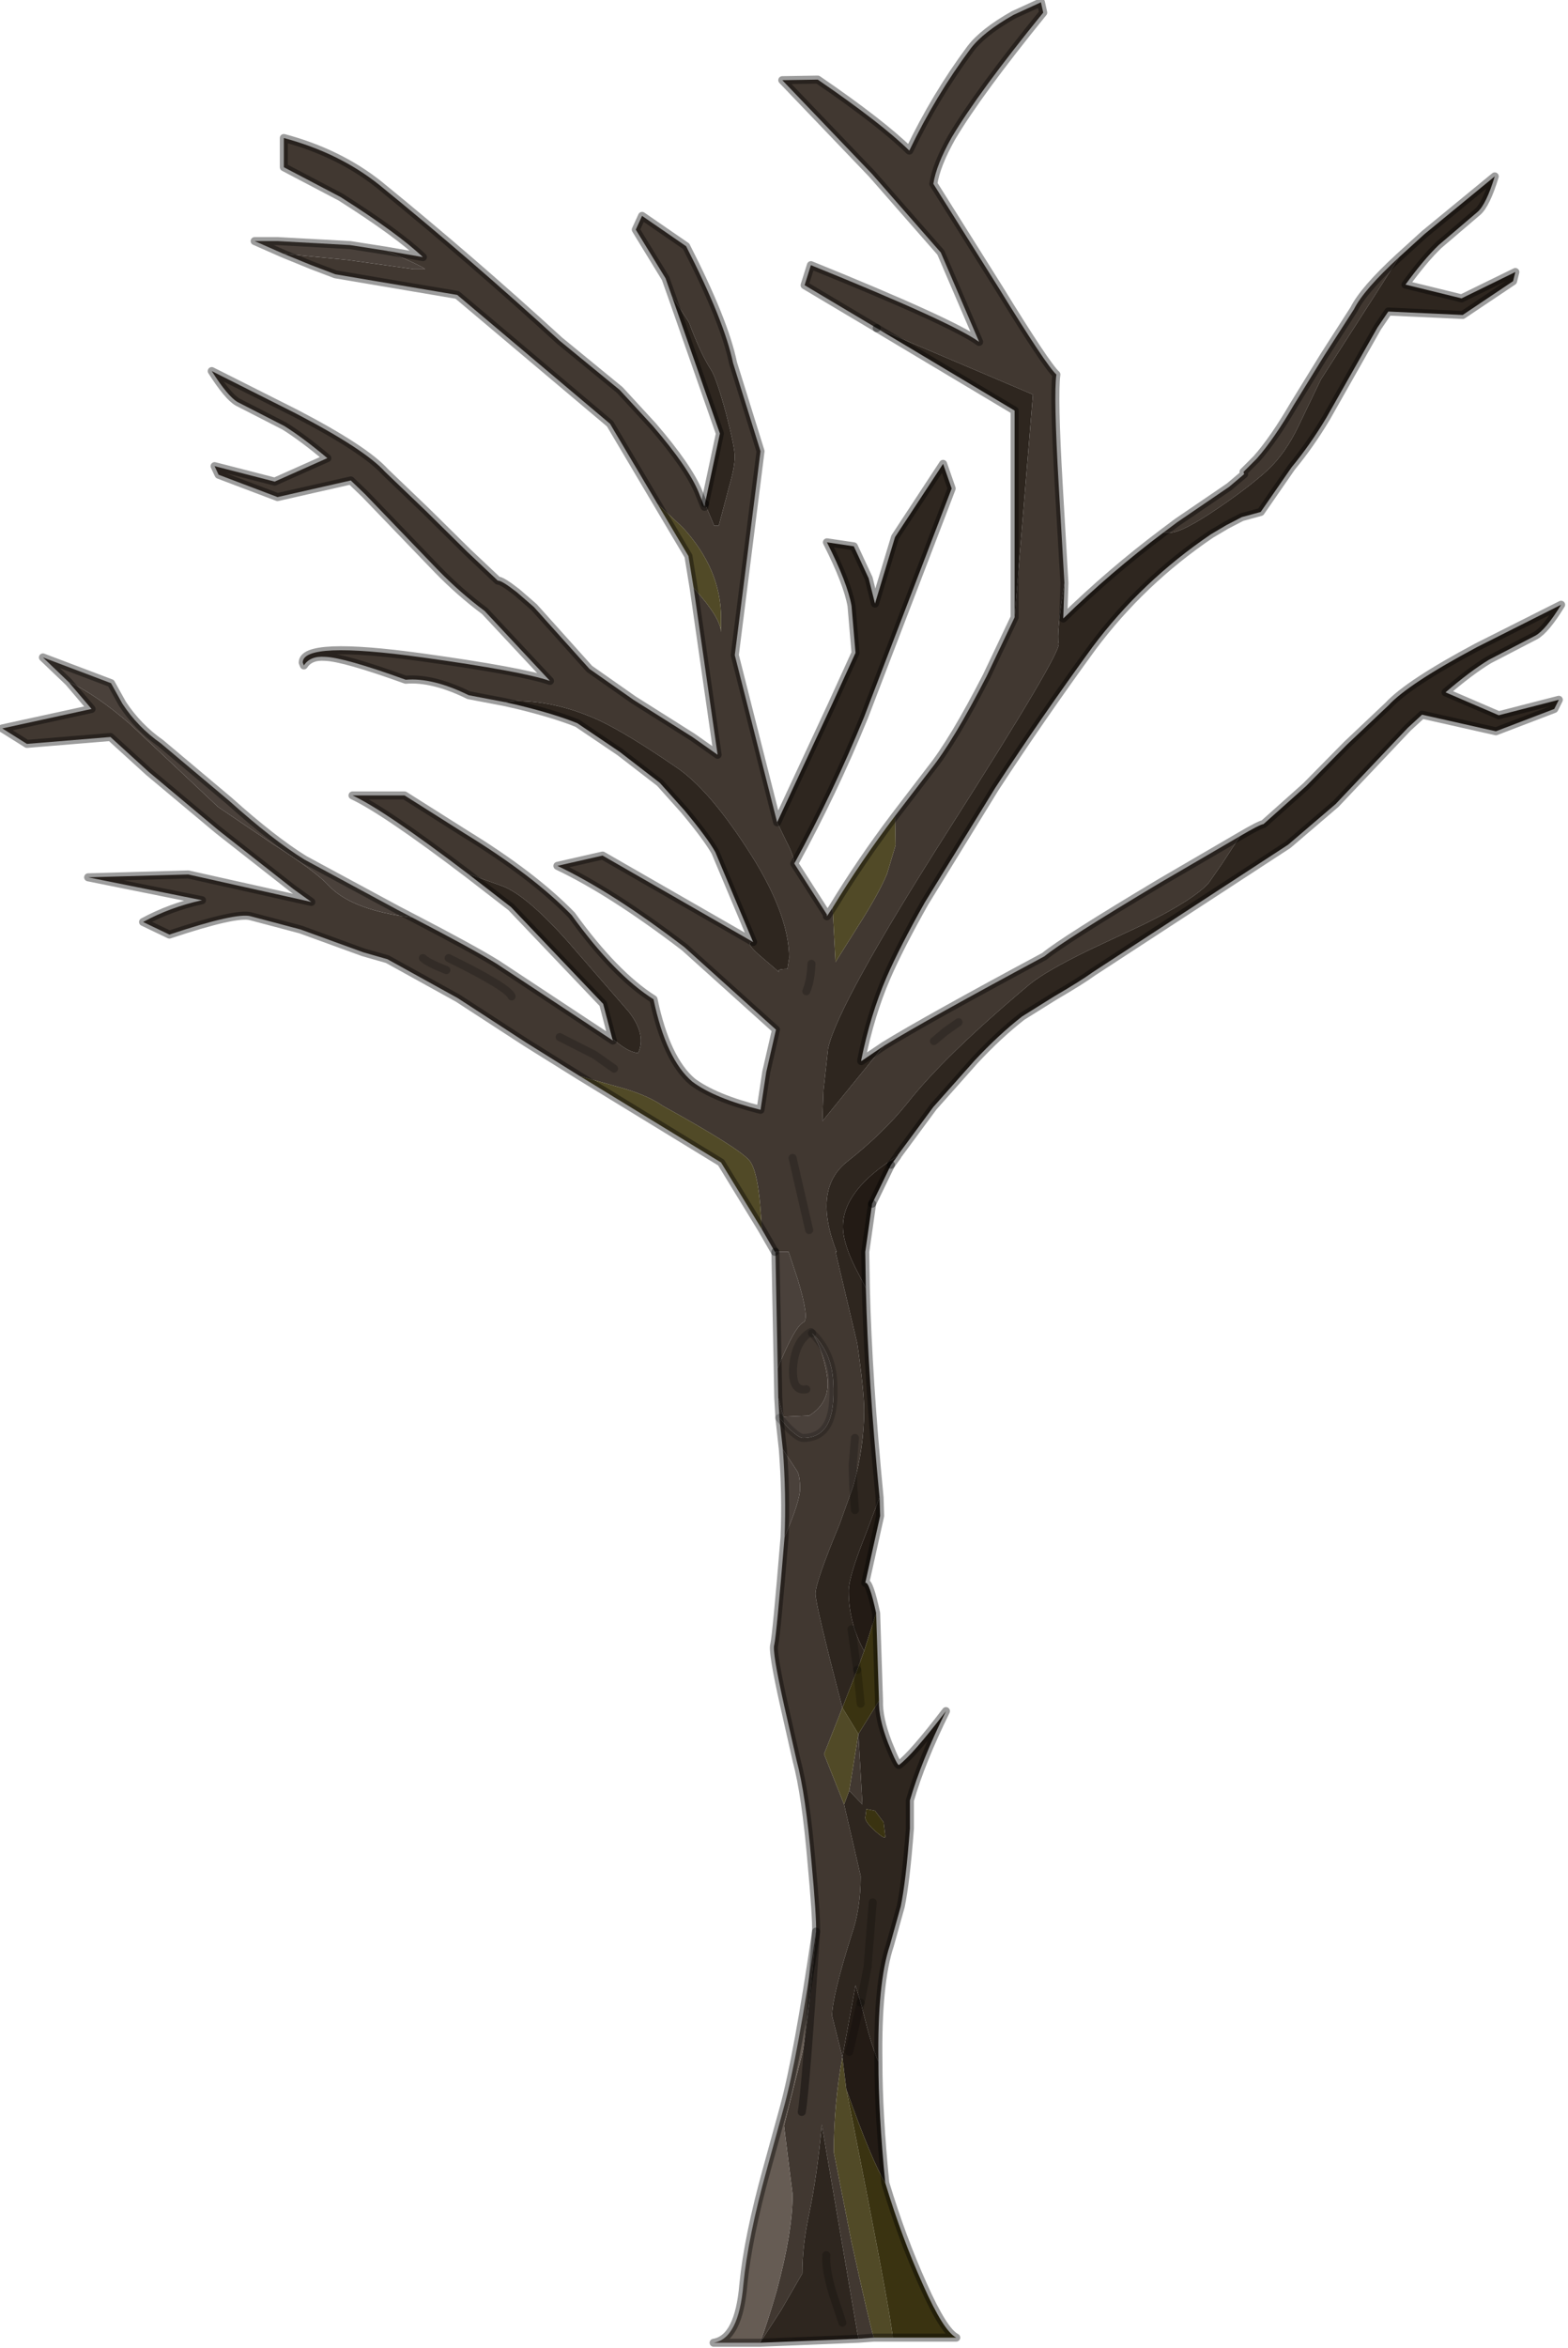 <?xml version="1.0" encoding="utf-8"?>
<svg version="1.1" id="Layer_1"
xmlns="http://www.w3.org/2000/svg"
xmlns:xlink="http://www.w3.org/1999/xlink"
width="137px" height="205px"
xml:space="preserve">
<g id="PathID_706" transform="matrix(1, 0, 0, 1, 73.8, 204.3)">
<path style="fill:#413831;fill-opacity:1" d="M-0.05 -46.75L1.4 -40.5Q1.4 -37.6 0.6 -35.35Q-1.1 -29.95 -1.1 -28.3L-0.2 -24.7Q-0.95 -20.55 -0.95 -16.4L0.6 -8.55Q2.2 -1.25 2.55 -0.2L1.2 -0.1L-2 -18.8Q-2.4 -14.3 -3.15 -10.8Q-3.7 -8.15 -3.7 -5.8L-5.55 -2.6L-7.4 0.25Q-6.7 -1.65 -5.95 -4.25Q-4.55 -9.4 -4.55 -12.7L-5.3 -18.7L-3.75 -24.85Q-3.35 -26.25 -2.5 -35.65Q-2.45 -36.9 -2.9 -41.75Q-3.4 -47.6 -4.2 -50.6L-5.3 -55.45Q-6.35 -60.15 -6.15 -60.7Q-5.95 -61.6 -5.25 -70.1Q-3.9 -73.25 -3.9 -74.3Q-3.9 -75.45 -4.15 -75.85L-5.4 -77.75L-5.7 -80.5L-4.9 -79.6Q-4 -78.75 -3.65 -78.75Q-2.15 -78.75 -1.5 -79.95Q-0.85 -81.15 -1 -83.7Q-1.15 -86.25 -2.85 -87.9Q-1.95 -86.65 -1.55 -84.25Q-1.15 -81.9 -3.1 -80.7L-5.35 -80.6L-5.8 -82.25L-5.85 -84.85Q-4.35 -88.5 -3.6 -88.85Q-3.05 -89.1 -4.1 -92.6L-4.9 -95L-6.05 -95L-6.1 -95L-7.25 -97Q-7.45 -101.85 -8.3 -102.95Q-9.2 -104.05 -15.9 -107.75Q-17.1 -108.6 -19.25 -109.25L-22.8 -110.25L-23.15 -110.35L-27.8 -113.25L-33.8 -117.15L-39.95 -120.55L-42.05 -121.15L-47.55 -123.15L-51.9 -124.3Q-53.15 -124.65 -59 -122.7L-61.3 -123.8Q-58.9 -125.1 -56.15 -125.7L-66.1 -127.7L-57.35 -127.95L-46.6 -125.55L-48.2 -126.7L-54.7 -131.8L-60.8 -136.9L-64.15 -139.95L-71.45 -139.35L-73.6 -140.7L-65.8 -142.4L-67.8 -144.75Q-65.45 -143.7 -62.4 -141.05L-54.75 -133.85L-49.95 -130.6Q-46.25 -128.25 -45.05 -126.95Q-43.2 -125 -38.6 -124.3L-37.8 -124.2Q-32.5 -121.45 -30.4 -120.15L-20.25 -113.45L-20.3 -113.6L-19.65 -113.1Q-18.8 -112.45 -18.05 -112.35Q-17.3 -113.95 -18.85 -115.95L-24.15 -122.05Q-27.85 -126.2 -29.95 -126.95L-32.9 -128Q-40.2 -133.55 -43 -134.85L-38.45 -134.85L-33.15 -131.5Q-27.2 -127.85 -23.85 -124.4Q-20.1 -119.2 -16.7 -117.05Q-15.6 -111.8 -13.3 -109.85Q-11.35 -108.4 -7.35 -107.4L-6.85 -110.7L-6 -114.4L-14 -121.6Q-20.35 -126.45 -25.1 -128.7L-21.15 -129.6L-8 -122.05Q-8.9 -122.1 -7.1 -120.6L-5.7 -119.4Q-6.05 -119.7 -5 -119.7L-4.85 -120.65Q-4.85 -124.65 -8.65 -130.4Q-11.95 -135.45 -14.7 -137.3Q-19 -140.25 -21.45 -141.4Q-25.05 -143.05 -28.55 -143.1L-28.65 -143.1L-29.7 -143L-32.85 -143.6Q-36 -145.15 -38.35 -144.95Q-43.75 -146.9 -45.4 -146.95Q-46.7 -147.05 -47.25 -146.2L-47.35 -146.45Q-47.35 -148.35 -36.9 -146.9Q-28.25 -145.7 -25.75 -144.85L-31.45 -150.95Q-33.6 -152.55 -35.55 -154.55L-41.9 -161.15L-43.15 -162.35L-49.55 -160.9L-54.7 -162.85L-55.05 -163.6L-49.8 -162.25L-45.2 -164.3Q-47.35 -166.1 -48.95 -167.1L-53.05 -169.2Q-53.9 -169.7 -55.3 -171.9L-47.95 -168.2Q-41.9 -165.05 -40.15 -163.1L-36.6 -159.7L-32.95 -156.1L-30.3 -153.6Q-30 -153.65 -28.65 -152.6L-27.15 -151.3L-22.3 -145.9L-18.45 -143.2L-13.3 -139.95L-11.1 -138.4L-13.2 -153L-13.05 -152.8Q-10.85 -150.35 -10.8 -149.1L-10.8 -150.35Q-10.8 -154.6 -14.15 -158.25L-16.35 -160.3L-20.5 -167.3L-33.85 -178.55L-44.5 -180.35L-46.6 -181.15L-49.05 -182.15L-43.4 -181.6L-37.65 -180.8L-36.65 -180.8Q-37 -181.1 -40 -182.4L-36.85 -181.85Q-39 -183.9 -44.05 -187.1L-49 -189.7L-49 -192.25Q-44.15 -190.95 -40.65 -188.15Q-32.6 -181.6 -24.9 -174.55L-19.65 -170.25L-16.75 -167.1Q-13.65 -163.5 -12.75 -161.3L-12.25 -160.05L-12.2 -160.3L-11.4 -158.4L-11 -158.4L-10.1 -161.8Q-9.6 -163.5 -9.6 -164.45Q-9.6 -165.25 -10.35 -168.15Q-11.2 -171.3 -11.7 -172.05Q-12.6 -173.45 -13.6 -176.15L-15.1 -178.45L-15.65 -180L-18.25 -184.25L-17.7 -185.45L-13.85 -182.8Q-10.5 -176.25 -9.75 -172.6L-7.35 -164.9L-9.6 -147.1L-5.9 -132.5L-5.1 -130.85Q-4.4 -129.5 -4.4 -128.9L-1.55 -124.45L-1.55 -124.3L-1.45 -124.45L-1.05 -125.05L-0.8 -120.3L1.15 -123.4Q3 -126.3 3.7 -128L4.45 -130.5L4.4 -133.05L7.5 -137.1Q9.5 -139.6 12.4 -145.25L14.85 -150.4L16.45 -169.85L2.8 -175.65L-3.5 -179.4L-2.95 -181.15Q9.4 -176.15 11.75 -174.45L8.4 -182.25L2.4 -189.1L-5.45 -197.3L-2.35 -197.35Q3.2 -193.55 5.65 -191.15Q7.95 -195.95 11 -200.05Q12.1 -201.5 14.75 -203L17.15 -204.1L17.35 -203.2Q11.7 -196.25 9.35 -192.3Q8 -189.9 7.75 -188.25L13.5 -179.1Q17.65 -172.35 18.5 -171.6Q18.25 -169.8 18.7 -162L19.2 -153.4Q18.5 -148.95 18.7 -148.1Q18.9 -147.25 9.15 -131.95Q-0.6 -116.65 -1.45 -112.75L-1.85 -109.1L-1.95 -106.4L3.1 -112.6L3.45 -113Q7.2 -115.3 17.45 -120.8Q19.15 -122.2 27.6 -127.25L34.55 -131.3L32.95 -128.85L31.8 -127.2Q30.5 -125.75 26.15 -123.6L21.35 -121.35Q17.55 -119.5 16.15 -118.35Q8.7 -112.1 5.45 -107.95Q3.35 -105.35 0.25 -102.9Q-2.85 -100.5 -0.7 -95L-0.8 -95L1.1 -87Q1.7 -82.85 1.7 -81.15Q1.7 -77.95 0.75 -74.55L0.7 -76.35L0.9 -78.75L0.7 -76.35L0.75 -74.55L-0.45 -71.2Q-2.55 -66.15 -2.55 -65.15Q-2.55 -64.2 -0.2 -55.2L-1.8 -51.15L-0.05 -46.75M46.25 -178.4L41.6 -171.15L39.7 -167.2Q38.55 -164.75 36.95 -163.25Q35.3 -161.75 32.65 -159.95Q29.5 -157.8 28.45 -157.8L27.85 -157.8L29.05 -158.7L33.6 -161.8L34.9 -162.9L34.85 -163.1L36 -164.25Q37.5 -165.95 39.25 -168.95L41.9 -173.25L44.5 -177.3Q45.35 -179 48.45 -181.85L46.25 -178.4M9.95 -115.05L8.75 -114.2L7.8 -113.4L8.75 -114.2L9.95 -115.05M1.2 -52.9L1.55 -46.75L0.4 -47.95L1.2 -52.9M-20.15 -111L-21.85 -112.2L-24.9 -113.75L-21.85 -112.2L-20.15 -111M-34.8 -119.6Q-36.45 -120.25 -36.85 -120.65Q-36.45 -120.25 -34.8 -119.6M-29.1 -117.3Q-29.4 -118.1 -34.6 -120.65Q-29.4 -118.1 -29.1 -117.3M-2.9 -120.15Q-2.95 -118.7 -3.35 -117.75Q-2.95 -118.7 -2.9 -120.15M-3.35 -83Q-4.65 -82.75 -4.5 -85Q-4.3 -87.25 -2.95 -88L-2.85 -87.9L-2.95 -88Q-4.3 -87.25 -4.5 -85Q-4.65 -82.75 -3.35 -83M-3.75 -19.9Q-3.4 -21.85 -2.5 -35.65Q-3.4 -21.85 -3.75 -19.9M-4.55 -103.2L-3.1 -96.9L-4.55 -103.2" />
<path style="fill:#2E261F;fill-opacity:1" d="M48.45 -181.85L50.65 -183.85L56.8 -188.9Q56.05 -186.45 55.3 -185.8L51.9 -182.9Q50.6 -181.65 49 -179.45L53.9 -178.25L58.6 -180.55L58.4 -179.75L54 -176.8L47.5 -177.1L46.55 -175.7L42.1 -167.85Q40.7 -165.5 39.05 -163.5L36.35 -159.6L34.7 -159.15L33.35 -158.45L32 -157.65Q25.95 -153.55 21.65 -147.8Q17.2 -141.7 13.15 -135.5L7 -125.5Q4.8 -121.6 3.65 -118.95Q2.25 -115.7 1.45 -111.75L1.45 -111.65L3.45 -113L3.1 -112.6L-1.95 -106.4L-1.85 -109.1L-1.45 -112.75Q-0.6 -116.65 9.15 -131.95Q18.9 -147.25 18.7 -148.1Q18.5 -148.95 19.2 -153.4L19.1 -150.3Q23.25 -154.35 27.85 -157.8L28.45 -157.8Q29.5 -157.8 32.65 -159.95Q35.3 -161.75 36.95 -163.25Q38.55 -164.75 39.7 -167.2L41.6 -171.15L46.25 -178.4L48.45 -181.85M0.6 -62.05L1.1 -58.5L-0.2 -55.2Q-2.55 -64.2 -2.55 -65.15Q-2.55 -66.15 -0.45 -71.2L0.75 -74.55L0.9 -72.45L0.75 -74.55Q1.7 -77.95 1.7 -81.15Q1.7 -82.85 1.1 -87L-0.8 -95L-0.7 -95Q-2.85 -100.5 0.25 -102.9Q3.35 -105.35 5.45 -107.95Q8.7 -112.1 16.15 -118.35Q17.55 -119.5 21.35 -121.35L26.15 -123.6Q30.5 -125.75 31.8 -127.2L32.95 -128.85L34.55 -131.3Q36.25 -132.3 36.6 -132.35L40.3 -135.65L43.9 -139.3L47.5 -142.7Q49.25 -144.6 55.25 -147.8L62.6 -151.5Q61.25 -149.3 60.35 -148.8L56.3 -146.7Q54.65 -145.7 52.5 -143.85L57.15 -141.85L62.4 -143.2L62 -142.4L56.9 -140.45L50.45 -141.9L49.2 -140.75L42.9 -134.1L38.75 -130.55L21.65 -119.4Q20.7 -118.7 18.3 -117.3L15.5 -115.55Q13.45 -113.95 11.35 -111.7L7.75 -107.65L4.65 -103.45L4.6 -103.35Q-0.15 -100.4 -0.15 -97.2Q-0.15 -95.6 1.25 -93L1.85 -91.85Q2.05 -83.9 3.05 -73.55L1.8 -70.25Q0.35 -66.6 0.35 -65.4Q0.35 -62.6 1.7 -60.15L1.1 -58.5L0.6 -62.05M2.1 -26.75L1.4 -29.45L2 -32.55L2.45 -38.2L2 -32.55L1.4 -29.45L0.95 -30.95L-0.2 -24.7L-1.1 -28.3Q-1.1 -29.95 0.6 -35.35Q1.4 -37.6 1.4 -40.5L-0.05 -46.75L0.4 -47.95L1.55 -46.75L1.2 -52.9L3 -55.8Q2.95 -54.3 3.8 -52.1Q4.6 -50.1 4.75 -50.2Q5.95 -51.1 8.85 -54.9Q6.7 -50.55 5.7 -47.1L5.7 -44.65Q5.35 -40 4.9 -37.85L3.95 -34.45Q2.85 -31.15 2.95 -24.3Q2.65 -24.9 2.1 -26.75M1.2 -0.1L-7.4 0.25L-5.55 -2.6L-3.7 -5.8Q-3.7 -8.15 -3.15 -10.8Q-2.4 -14.3 -2 -18.8L1.2 -0.1M-20.3 -113.6L-21.1 -116.65L-29.15 -125.1L-32.9 -128L-29.95 -126.95Q-27.85 -126.2 -24.15 -122.05L-18.85 -115.95Q-17.3 -113.95 -18.05 -112.35Q-18.8 -112.45 -19.65 -113.1L-20.3 -113.6M-28.65 -143.1L-28.55 -143.1Q-25.05 -143.05 -21.45 -141.4Q-19 -140.25 -14.7 -137.3Q-11.95 -135.45 -8.65 -130.4Q-4.85 -124.65 -4.85 -120.65L-5 -119.7Q-6.05 -119.7 -5.7 -119.4L-7.1 -120.6Q-8.9 -122.1 -8 -122.05L-11.3 -129.9Q-12 -131.15 -14 -133.55L-16.15 -135.95L-19.65 -138.65L-23.35 -141.15Q-25.3 -141.95 -28.6 -142.75L-29.7 -143L-28.65 -143.1M-13.6 -176.15Q-12.6 -173.45 -11.7 -172.05Q-11.2 -171.3 -10.35 -168.15Q-9.6 -165.25 -9.6 -164.45Q-9.6 -163.5 -10.1 -161.8L-11 -158.4L-11.4 -158.4L-12.2 -160.3L-12.2 -160.35L-10.9 -166.45L-15.1 -178.45L-13.6 -176.15M-5.1 -130.85L-5.9 -132.5L-1.15 -142.7L0.95 -147.3L0.6 -151.4Q0.25 -153.4 -1.55 -156.95L0.8 -156.6L2.1 -153.8L2.65 -151.6L4.4 -157.4L8.6 -163.8L9.35 -161.65L1.7 -141.7Q-1 -135.1 -4.4 -128.9Q-4.4 -129.5 -5.1 -130.85M14.85 -150.4L14.85 -168.45L2.8 -175.65L16.45 -169.85L14.85 -150.4M2.7 -44.4Q3.55 -43.65 3.55 -43.95L3.4 -45.2L2.65 -46.2L1.9 -46.35L1.8 -45.6Q1.8 -45.2 2.7 -44.4M-0.2 -1.5L-1.05 -4.05Q-1.7 -6.25 -1.6 -7.4Q-1.7 -6.25 -1.05 -4.05L-0.2 -1.5" />
<path style="fill:#514A27;fill-opacity:1" d="M0.6 -8.55L-0.95 -16.4Q-0.95 -20.55 -0.2 -24.7L0.15 -21.85Q4.05 -2.25 4.2 -0.2L2.55 -0.2Q2.2 -1.25 0.6 -8.55M-7.25 -97L-10.8 -102.8L-23.15 -110.35L-22.8 -110.25L-19.25 -109.25Q-17.1 -108.6 -15.9 -107.75Q-9.2 -104.05 -8.3 -102.95Q-7.45 -101.85 -7.25 -97M-13.2 -153L-13.65 -155.75L-16.35 -160.3L-14.15 -158.25Q-10.8 -154.6 -10.8 -150.35L-10.8 -149.1Q-10.85 -150.35 -13.05 -152.8L-13.2 -153M4.45 -130.5L3.7 -128Q3 -126.3 1.15 -123.4L-0.8 -120.3L-1.05 -125.05Q1.45 -129.15 4.4 -133.05L4.45 -130.5M0.4 -47.95L-0.05 -46.75L-1.8 -51.15L-0.2 -55.2L1.2 -52.9L0.4 -47.95" />
<path style="fill:#231B15;fill-opacity:1" d="M4.6 -103.35L4.05 -102.6L2.4 -99.2L1.8 -95L1.85 -91.85L1.25 -93Q-0.15 -95.6 -0.15 -97.2Q-0.15 -100.4 4.6 -103.35M1.7 -60.15Q0.35 -62.6 0.35 -65.4Q0.35 -66.6 1.8 -70.25L3.05 -73.55L3.1 -71.95L1.8 -66.1Q2.15 -66.25 2.75 -63.45L1.7 -60.15M-0.2 -24.7L0.95 -30.95L1.4 -29.45L2.1 -26.75Q2.65 -24.9 2.95 -24.3Q2.95 -19.75 3.55 -13.7Q2.4 -15.55 0.15 -21.85L-0.2 -24.7M0.4 -25.15L1.4 -29.45L0.4 -25.15" />
<path style="fill:#3A3311;fill-opacity:1" d="M-0.2 -55.2L1.1 -58.5L1.4 -55.55L1.1 -58.5L1.7 -60.15L2.75 -63.45L3 -55.8L1.2 -52.9L-0.2 -55.2M0.15 -21.85Q2.4 -15.55 3.55 -13.7Q5 -8.9 6.85 -4.8Q8.65 -0.75 9.75 -0.2L4.2 -0.2Q4.05 -2.25 0.15 -21.85M1.8 -45.6L1.9 -46.35L2.65 -46.2L3.4 -45.2L3.55 -43.95Q3.55 -43.65 2.7 -44.4Q1.8 -45.2 1.8 -45.6" />
<path style="fill:#4A413B;fill-opacity:1" d="M-5.25 -70.1Q-5.1 -73.85 -5.4 -77.75L-4.15 -75.85Q-3.9 -75.45 -3.9 -74.3Q-3.9 -73.25 -5.25 -70.1M-5.7 -80.5L-5.8 -82.25L-5.35 -80.6L-3.1 -80.7Q-1.15 -81.9 -1.55 -84.25Q-1.95 -86.65 -2.85 -87.9Q-1.15 -86.25 -1 -83.7Q-0.85 -81.15 -1.5 -79.95Q-2.15 -78.75 -3.65 -78.75Q-4 -78.75 -4.9 -79.6L-5.7 -80.5M-4.9 -95L-4.1 -92.6Q-3.05 -89.1 -3.6 -88.85Q-4.35 -88.5 -5.85 -84.85L-6.05 -95L-4.9 -95M-38.6 -124.3Q-43.2 -125 -45.05 -126.95Q-46.25 -128.25 -49.95 -130.6L-54.75 -133.85L-62.4 -141.05Q-65.45 -143.7 -67.8 -144.75L-70.05 -146.9L-64.1 -144.65L-63.1 -142.85Q-61.75 -140.8 -59.75 -139.4L-53.8 -134.4Q-49.95 -130.95 -47.2 -129.25L-39.05 -124.85L-37.8 -124.2L-38.6 -124.3M-36.65 -180.8L-37.65 -180.8L-43.4 -181.6L-49.05 -182.15L-51.55 -183.25L-49.55 -183.25L-43.2 -182.9L-40 -182.4Q-37 -181.1 -36.65 -180.8" />
<path style="fill:#665C54;fill-opacity:1" d="M-7.4 0.25L-11.45 0.25Q-9.25 -0.1 -8.85 -4.85Q-8.45 -8.95 -6.8 -14.9L-5.3 -20.35Q-4.1 -24.75 -2.5 -35.65Q-3.35 -26.25 -3.75 -24.85L-5.3 -18.7L-4.55 -12.7Q-4.55 -9.4 -5.95 -4.25Q-6.7 -1.65 -7.4 0.25" />
<path style="fill:none;stroke-width:0.7;stroke-linecap:round;stroke-linejoin:round;stroke-miterlimit:3;stroke:#000000;stroke-opacity:0.388" d="M2.8 -175.65L-3.5 -179.4L-2.95 -181.15Q9.4 -176.15 11.75 -174.45L8.4 -182.25L2.4 -189.1L-5.45 -197.3L-2.35 -197.35Q3.2 -193.55 5.65 -191.15Q7.95 -195.95 11 -200.05Q12.1 -201.5 14.75 -203L17.15 -204.1L17.35 -203.2Q11.7 -196.25 9.35 -192.3Q8 -189.9 7.75 -188.25L13.5 -179.1Q17.65 -172.35 18.5 -171.6Q18.25 -169.8 18.7 -162L19.2 -153.4L19.1 -150.3Q23.25 -154.35 27.85 -157.8L29.05 -158.7L33.6 -161.8L34.9 -162.9L34.85 -163.1L36 -164.25Q37.5 -165.95 39.25 -168.95L41.9 -173.25L44.5 -177.3Q45.35 -179 48.45 -181.85L50.65 -183.85L56.8 -188.9Q56.05 -186.45 55.3 -185.8L51.9 -182.9Q50.6 -181.65 49 -179.45L53.9 -178.25L58.6 -180.55L58.4 -179.75L54 -176.8L47.5 -177.1L46.55 -175.7L42.1 -167.85Q40.7 -165.5 39.05 -163.5L36.35 -159.6L34.7 -159.15L33.35 -158.45L32 -157.65Q25.95 -153.55 21.65 -147.8Q17.2 -141.7 13.15 -135.5L7 -125.5Q4.8 -121.6 3.65 -118.95Q2.25 -115.7 1.45 -111.75L1.45 -111.65L3.45 -113Q7.2 -115.3 17.45 -120.8Q19.15 -122.2 27.6 -127.25L34.55 -131.3Q36.25 -132.3 36.6 -132.35L40.3 -135.65L43.9 -139.3L47.5 -142.7Q49.25 -144.6 55.25 -147.8L62.6 -151.5Q61.25 -149.3 60.35 -148.8L56.3 -146.7Q54.65 -145.7 52.5 -143.85L57.15 -141.85L62.4 -143.2L62 -142.4L56.9 -140.45L50.45 -141.9L49.2 -140.75L42.9 -134.1L38.75 -130.55L21.65 -119.4Q20.7 -118.7 18.3 -117.3L15.5 -115.55Q13.45 -113.95 11.35 -111.7L7.75 -107.65L4.65 -103.45L4.6 -103.35L4.05 -102.6" />
<path style="fill:none;stroke-width:0.7;stroke-linecap:round;stroke-linejoin:round;stroke-miterlimit:3;stroke:#000000;stroke-opacity:0.412" d="M4.05 -102.6L2.4 -99.2" />
<path style="fill:none;stroke-width:0.7;stroke-linecap:round;stroke-linejoin:round;stroke-miterlimit:3;stroke:#000000;stroke-opacity:0.388" d="M2.4 -99.2L1.8 -95L1.85 -91.85Q2.05 -83.9 3.05 -73.55L3.1 -71.95L1.8 -66.1Q2.15 -66.25 2.75 -63.45L3 -55.8Q2.95 -54.3 3.8 -52.1Q4.6 -50.1 4.75 -50.2Q5.95 -51.1 8.85 -54.9Q6.7 -50.55 5.7 -47.1L5.7 -44.65Q5.35 -40 4.9 -37.85L3.95 -34.45Q2.85 -31.15 2.95 -24.3Q2.95 -19.75 3.55 -13.7Q5 -8.9 6.85 -4.8Q8.65 -0.75 9.75 -0.2L4.2 -0.2L2.55 -0.2L1.2 -0.1L-7.4 0.25L-11.45 0.25Q-9.25 -0.1 -8.85 -4.85Q-8.45 -8.95 -6.8 -14.9L-5.3 -20.35Q-4.1 -24.75 -2.5 -35.65Q-2.45 -36.9 -2.9 -41.75Q-3.4 -47.6 -4.2 -50.6L-5.3 -55.45Q-6.35 -60.15 -6.15 -60.7Q-5.95 -61.6 -5.25 -70.1Q-5.1 -73.85 -5.4 -77.75L-5.7 -80.5L-5.8 -82.25L-5.85 -84.85L-6.05 -95" />
<path style="fill:none;stroke-width:0.7;stroke-linecap:round;stroke-linejoin:round;stroke-miterlimit:3;stroke:#000000;stroke-opacity:0.388" d="M-6.1 -95L-7.25 -97L-10.8 -102.8L-23.15 -110.35L-27.8 -113.25L-33.8 -117.15L-39.95 -120.55L-42.05 -121.15L-47.55 -123.15L-51.9 -124.3Q-53.15 -124.65 -59 -122.7L-61.3 -123.8Q-58.9 -125.1 -56.15 -125.7L-66.1 -127.7L-57.35 -127.95L-46.6 -125.55L-48.2 -126.7L-54.7 -131.8L-60.8 -136.9L-64.15 -139.95L-71.45 -139.35L-73.6 -140.7L-65.8 -142.4L-67.8 -144.75L-70.05 -146.9L-64.1 -144.65L-63.1 -142.85Q-61.75 -140.8 -59.75 -139.4L-53.8 -134.4Q-49.95 -130.95 -47.2 -129.25L-39.05 -124.85L-37.8 -124.2Q-32.5 -121.45 -30.4 -120.15L-20.25 -113.45L-20.3 -113.6L-21.1 -116.65L-29.15 -125.1L-32.9 -128Q-40.2 -133.55 -43 -134.85L-38.45 -134.85L-33.15 -131.5Q-27.2 -127.85 -23.85 -124.4Q-20.1 -119.2 -16.7 -117.05Q-15.6 -111.8 -13.3 -109.85Q-11.35 -108.4 -7.35 -107.4L-6.85 -110.7L-6 -114.4L-14 -121.6Q-20.35 -126.45 -25.1 -128.7L-21.15 -129.6L-8 -122.05L-11.3 -129.9Q-12 -131.15 -14 -133.55L-16.15 -135.95L-19.65 -138.65L-23.35 -141.15Q-25.3 -141.95 -28.6 -142.75L-29.7 -143L-32.85 -143.6Q-36 -145.15 -38.35 -144.95Q-43.75 -146.9 -45.4 -146.95Q-46.7 -147.05 -47.25 -146.2L-47.35 -146.45Q-47.35 -148.35 -36.9 -146.9Q-28.25 -145.7 -25.75 -144.85L-31.45 -150.95Q-33.6 -152.55 -35.55 -154.55L-41.9 -161.15L-43.15 -162.35L-49.55 -160.9L-54.7 -162.85L-55.05 -163.6L-49.8 -162.25L-45.2 -164.3Q-47.35 -166.1 -48.95 -167.1L-53.05 -169.2Q-53.9 -169.7 -55.3 -171.9L-47.95 -168.2Q-41.9 -165.05 -40.15 -163.1L-36.6 -159.7L-32.95 -156.1L-30.3 -153.6Q-30 -153.65 -28.65 -152.6L-27.15 -151.3L-22.3 -145.9L-18.45 -143.2L-13.3 -139.95L-11.1 -138.4L-13.2 -153L-13.65 -155.75L-16.35 -160.3L-20.5 -167.3L-33.85 -178.55L-44.5 -180.35L-46.6 -181.15L-49.05 -182.15L-51.55 -183.25L-49.55 -183.25L-43.2 -182.9L-40 -182.4L-36.85 -181.85Q-39 -183.9 -44.05 -187.1L-49 -189.7L-49 -192.25Q-44.15 -190.95 -40.65 -188.15Q-32.6 -181.6 -24.9 -174.55L-19.65 -170.25L-16.75 -167.1Q-13.65 -163.5 -12.75 -161.3L-12.25 -160.05L-12.2 -160.3" />
<path style="fill:none;stroke-width:0.7;stroke-linecap:round;stroke-linejoin:round;stroke-miterlimit:3;stroke:#000000;stroke-opacity:0.388" d="M-12.2 -160.35L-10.9 -166.45L-15.1 -178.45L-15.65 -180L-18.25 -184.25L-17.7 -185.45L-13.85 -182.8Q-10.5 -176.25 -9.75 -172.6L-7.35 -164.9L-9.6 -147.1L-5.9 -132.5L-1.15 -142.7L0.95 -147.3L0.6 -151.4Q0.25 -153.4 -1.55 -156.95L0.8 -156.6L2.1 -153.8L2.65 -151.6L4.4 -157.4L8.6 -163.8L9.35 -161.65L1.7 -141.7Q-1 -135.1 -4.4 -128.9L-1.55 -124.45L-1.55 -124.3L-1.45 -124.45L-1.05 -125.05Q1.45 -129.15 4.4 -133.05L7.5 -137.1Q9.5 -139.6 12.4 -145.25L14.85 -150.4L14.85 -168.45L2.8 -175.65" />
<path style="fill:none;stroke-width:0.7;stroke-linecap:round;stroke-linejoin:round;stroke-miterlimit:3;stroke:#000000;stroke-opacity:0.212" d="M7.8 -113.4L8.75 -114.2L9.95 -115.05" />
<path style="fill:none;stroke-width:0.7;stroke-linecap:round;stroke-linejoin:round;stroke-miterlimit:3;stroke:#000000;stroke-opacity:0.212" d="M0.9 -78.75L0.7 -76.35L0.75 -74.55L0.9 -72.45" />
<path style="fill:none;stroke-width:0.7;stroke-linecap:round;stroke-linejoin:round;stroke-miterlimit:3;stroke:#000000;stroke-opacity:0.212" d="M1.1 -58.5L1.4 -55.55" />
<path style="fill:none;stroke-width:0.7;stroke-linecap:round;stroke-linejoin:round;stroke-miterlimit:3;stroke:#000000;stroke-opacity:0.212" d="M0.6 -62.05L1.1 -58.5" />
<path style="fill:none;stroke-width:0.7;stroke-linecap:round;stroke-linejoin:round;stroke-miterlimit:3;stroke:#000000;stroke-opacity:0.212" d="M1.4 -29.45L2 -32.55L2.45 -38.2" />
<path style="fill:none;stroke-width:0.7;stroke-linecap:round;stroke-linejoin:round;stroke-miterlimit:3;stroke:#000000;stroke-opacity:0.212" d="M1.4 -29.45L0.4 -25.15" />
<path style="fill:none;stroke-width:0.7;stroke-linecap:round;stroke-linejoin:round;stroke-miterlimit:3;stroke:#000000;stroke-opacity:0.212" d="M-24.9 -113.75L-21.85 -112.2L-20.15 -111" />
<path style="fill:none;stroke-width:0.7;stroke-linecap:round;stroke-linejoin:round;stroke-miterlimit:3;stroke:#000000;stroke-opacity:0.212" d="M-36.85 -120.65Q-36.45 -120.25 -34.8 -119.6" />
<path style="fill:none;stroke-width:0.7;stroke-linecap:round;stroke-linejoin:round;stroke-miterlimit:3;stroke:#000000;stroke-opacity:0.212" d="M-34.6 -120.65Q-29.4 -118.1 -29.1 -117.3" />
<path style="fill:none;stroke-width:0.7;stroke-linecap:round;stroke-linejoin:round;stroke-miterlimit:3;stroke:#000000;stroke-opacity:0.212" d="M-3.35 -117.75Q-2.95 -118.7 -2.9 -120.15" />
<path style="fill:none;stroke-width:0.7;stroke-linecap:round;stroke-linejoin:round;stroke-miterlimit:3;stroke:#000000;stroke-opacity:0.212" d="M-2.85 -87.9L-2.95 -88Q-4.3 -87.25 -4.5 -85Q-4.65 -82.75 -3.35 -83" />
<path style="fill:none;stroke-width:0.7;stroke-linecap:round;stroke-linejoin:round;stroke-miterlimit:3;stroke:#000000;stroke-opacity:0.212" d="M-2.85 -87.9Q-1.15 -86.25 -1 -83.7Q-0.85 -81.15 -1.5 -79.95Q-2.15 -78.75 -3.65 -78.75Q-4 -78.75 -4.9 -79.6L-5.7 -80.5" />
<path style="fill:none;stroke-width:0.7;stroke-linecap:round;stroke-linejoin:round;stroke-miterlimit:3;stroke:#000000;stroke-opacity:0.212" d="M-1.6 -7.4Q-1.7 -6.25 -1.05 -4.05L-0.2 -1.5" />
<path style="fill:none;stroke-width:0.7;stroke-linecap:round;stroke-linejoin:round;stroke-miterlimit:3;stroke:#000000;stroke-opacity:0.388" d="M-2.5 -35.65Q-3.4 -21.85 -3.75 -19.9" />
<path style="fill:none;stroke-width:0.7;stroke-linecap:round;stroke-linejoin:round;stroke-miterlimit:3;stroke:#000000;stroke-opacity:0.212" d="M-3.1 -96.9L-4.55 -103.2" />
</g>
</svg>
